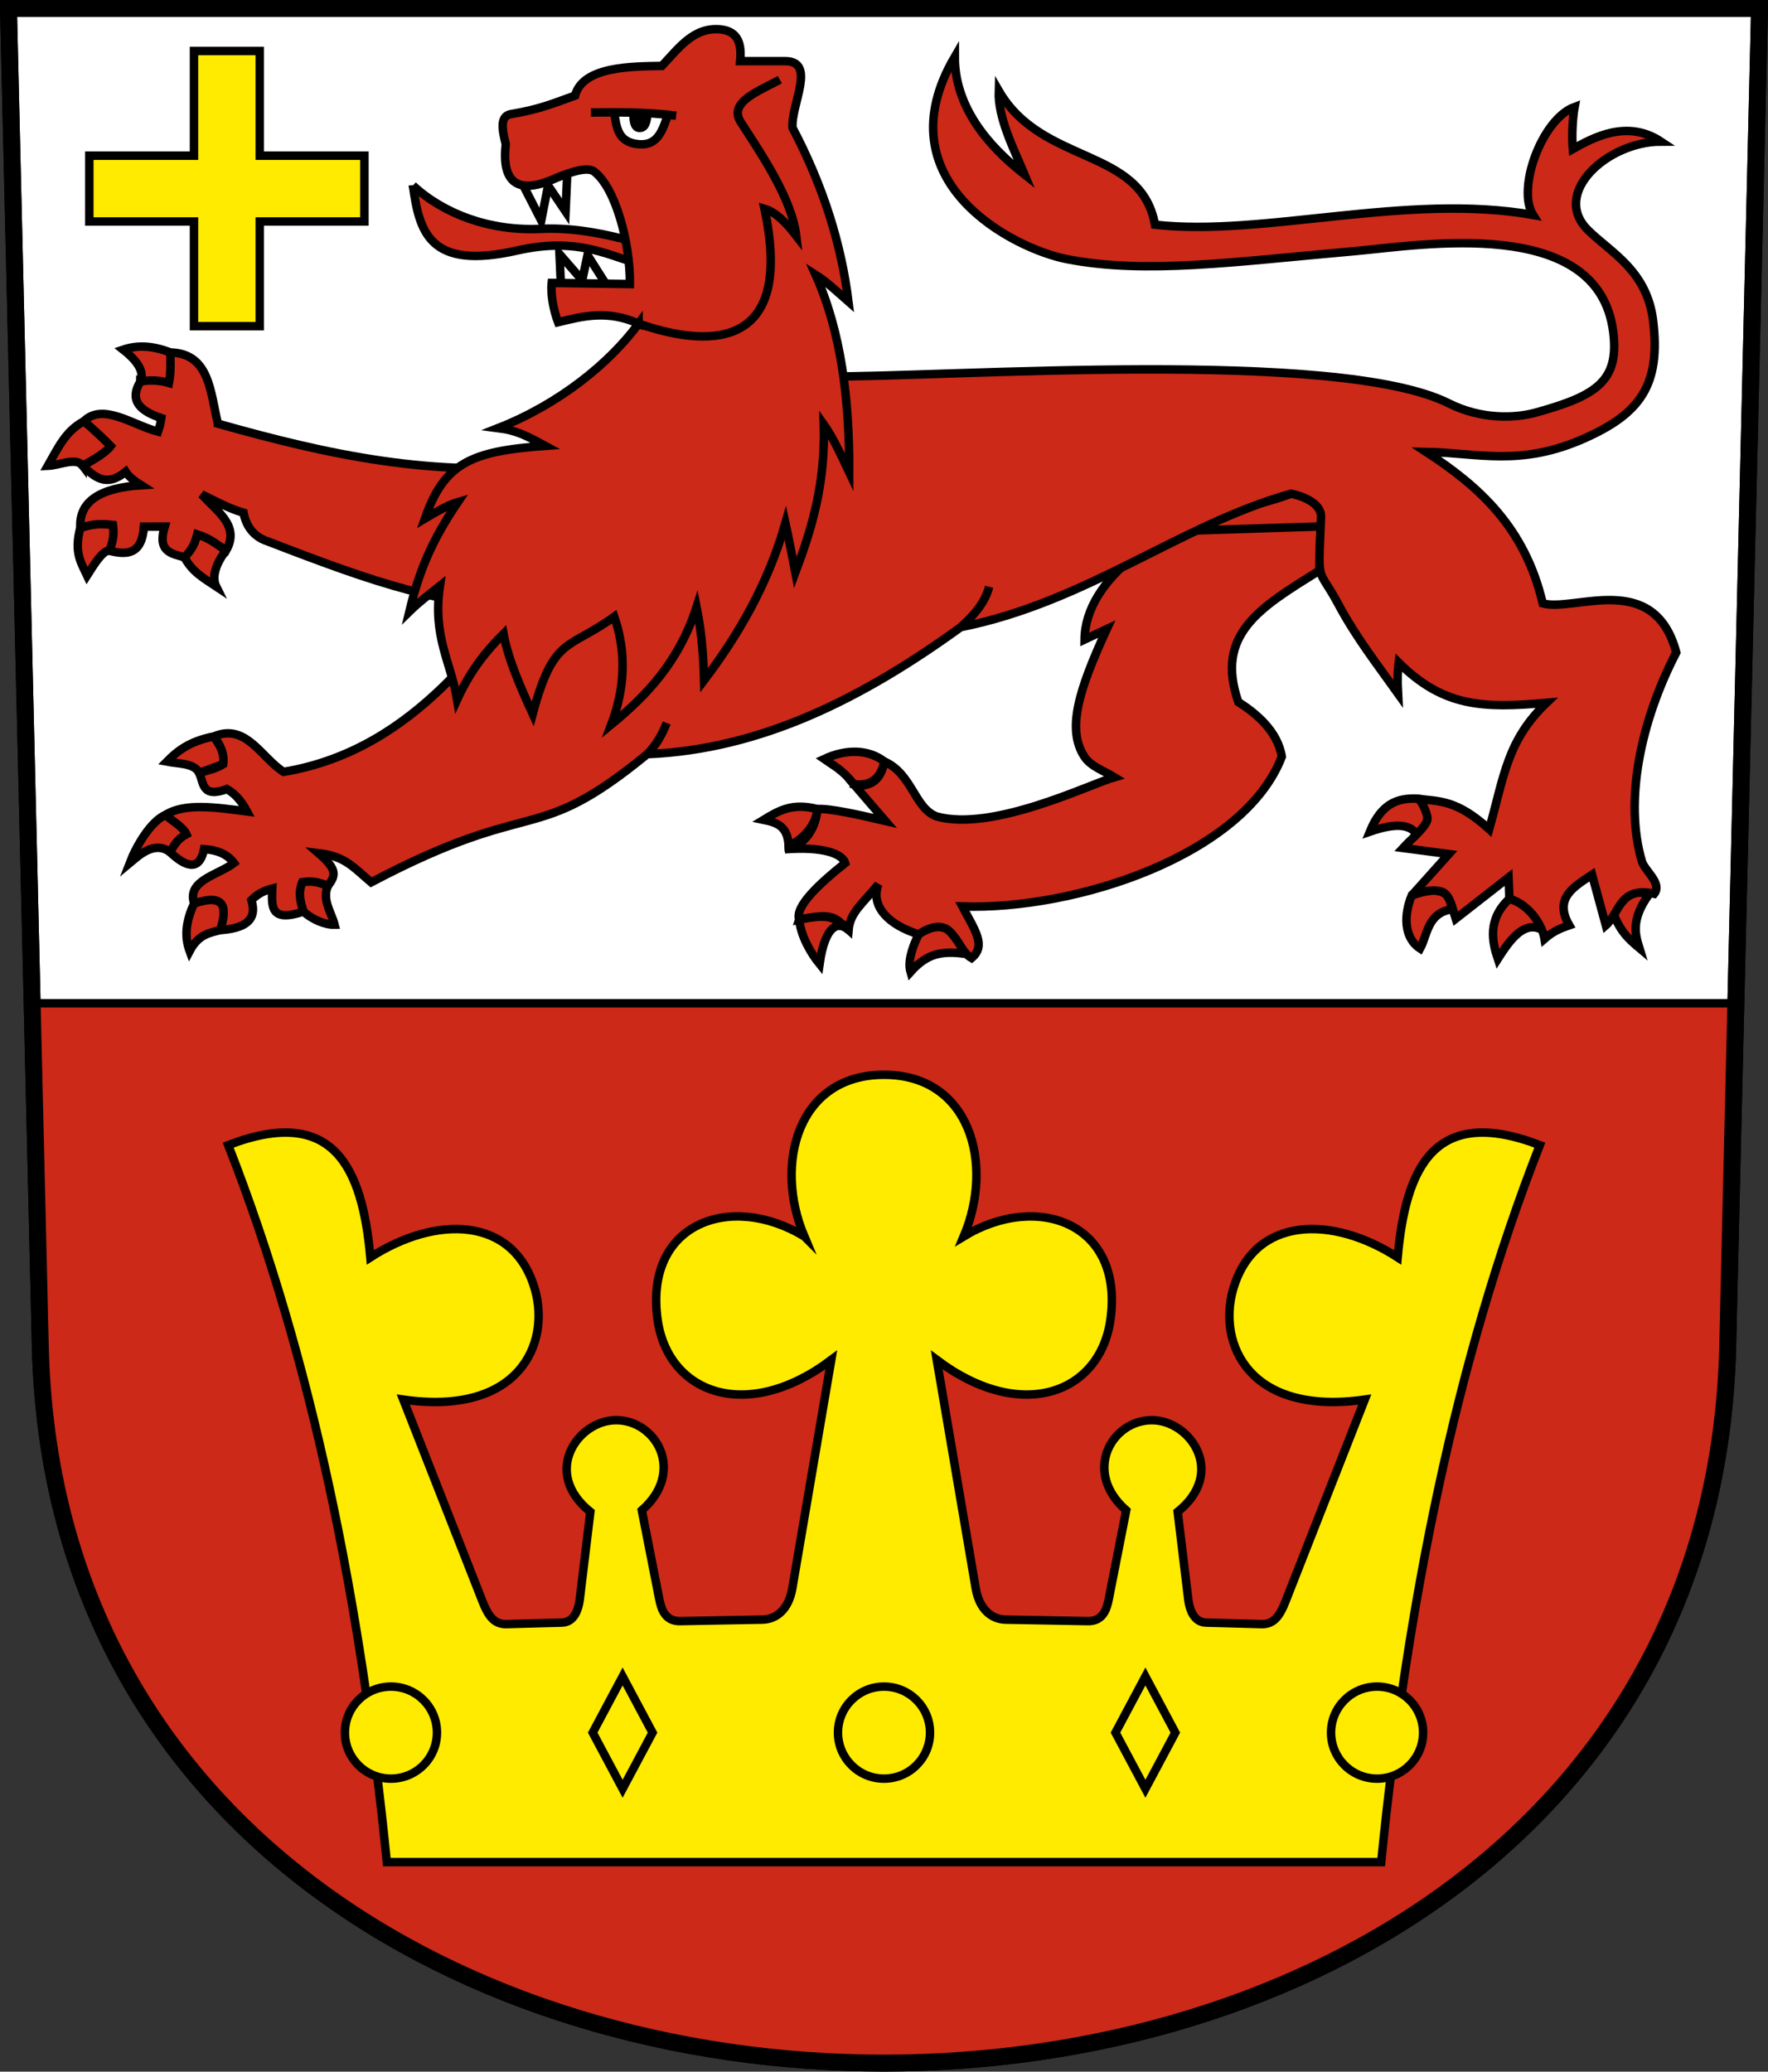<svg xmlns="http://www.w3.org/2000/svg" version="1.0" width="208.86" height="244.66"><rect width="100%" height="100%" fill="#333333" stroke="none"/><path style="fill:#fff;fill-opacity:1;fill-rule:evenodd;stroke:#000;stroke-width:2;stroke-linecap:butt;stroke-miterlimit:4;stroke-dashoffset:0;stroke-opacity:1" d="m1 1 3.761 158.003c2.687 112.86 196.652 112.86 199.338 0L207.86 1z"/><path style="opacity:1;fill:#cc2918;fill-opacity:1;stroke:#000;stroke-width:1;stroke-miterlimit:6;stroke-dasharray:none;stroke-dashoffset:4.58;stroke-opacity:1" d="M3.797 118.49h201.267c-1.691 33.875 3.898 66.44-21.803 93.97-22.919 23.065-49.976 30.72-78.963 31.187-48.317-1.74-74.379-20.741-90.305-47.602-11.374-17.992-9.5-48.269-10.196-77.555z"/><path style="opacity:1;fill:#feeb00;fill-opacity:1;stroke:#000;stroke-width:1;stroke-miterlimit:6;stroke-dasharray:none;stroke-dashoffset:4.58;stroke-opacity:1" d="M30.687 38.522h-7.771V26.158H10.552v-7.772h12.364V6.023h7.771v12.363h12.364v7.772H30.687z"/><path d="M95.016 146.019c-8.735-5.302-18.98-1.533-17.324 9.9 1.245 8.592 10.471 12.213 20.506 4.684l-4.596 26.958c-.434 2.549-1.915 3.683-3.535 3.712l-9.723.177c-1.815.033-2.244-1.475-2.475-2.651l-2.05-10.43c5.219-4.588 1.691-10.692-3.087-10.648-4.506.042-8.768 6.194-2.995 10.824L68.5 188.8c-.247 2.04-1.11 2.8-2.122 2.828l-6.54.177c-1.43.038-2.154-.933-2.829-2.652l-9.369-23.865c13.603 1.948 17.399-6.543 15.556-12.993-2.488-8.712-11.715-8.798-19.445-3.8-.959-10.668-4.375-18.027-16.794-13.259 9.914 25.317 15.653 53.945 18.739 84.676h117.469c3.086-30.731 8.825-59.359 18.738-84.676-12.419-4.768-15.835 2.59-16.794 13.258-7.73-4.997-16.957-4.911-19.445 3.801-1.842 6.45 1.953 14.941 15.556 12.993l-9.369 23.865c-.675 1.72-1.398 2.69-2.828 2.652l-6.541-.177c-1.012-.027-1.875-.788-2.121-2.828l-1.238-10.254c5.774-4.63 1.512-10.782-2.994-10.824-4.778-.044-8.306 6.06-3.088 10.648l-2.05 10.43c-.23 1.176-.66 2.684-2.474 2.651l-9.723-.177c-1.62-.03-3.101-1.163-3.536-3.712l-4.596-26.958c10.035 7.529 19.261 3.908 20.506-4.685 1.657-11.432-8.589-15.2-17.324-9.9 3.639-8.596.748-19.091-9.414-19.091-10.162 0-13.052 10.495-9.414 19.092z" style="opacity:1;fill:#feeb00;fill-opacity:1;stroke:#000;stroke-width:1;stroke-miterlimit:6;stroke-dasharray:none;stroke-dashoffset:4.58;stroke-opacity:1"/><circle r="5.436" cy="204.62" cx="104.43" style="opacity:1;fill:#feeb00;fill-opacity:1;stroke:#000;stroke-width:1;stroke-miterlimit:6;stroke-dasharray:none;stroke-dashoffset:4.58;stroke-opacity:1"/><path d="m135.31 211.25 3.535-6.63-3.536-6.63-3.535 6.63z" style="opacity:1;fill:#feeb00;fill-opacity:1;stroke:#000;stroke-width:1;stroke-miterlimit:6;stroke-dasharray:none;stroke-dashoffset:4.58;stroke-opacity:1"/><circle r="5.436" cy="204.62" cx="162.678" style="opacity:1;fill:#feeb00;fill-opacity:1;stroke:#000;stroke-width:1;stroke-miterlimit:6;stroke-dasharray:none;stroke-dashoffset:4.58;stroke-opacity:1"/><path d="m73.551 211.25-3.535-6.63 3.535-6.63 3.536 6.63z" style="opacity:1;fill:#feeb00;fill-opacity:1;stroke:#000;stroke-width:1;stroke-miterlimit:6;stroke-dasharray:none;stroke-dashoffset:4.58;stroke-opacity:1"/><circle transform="scale(-1 1)" r="5.436" cy="204.62" cx="-46.182" style="opacity:1;fill:#feeb00;fill-opacity:1;stroke:#000;stroke-width:1;stroke-miterlimit:6;stroke-dasharray:none;stroke-dashoffset:4.58;stroke-opacity:1"/><g><path d="M23.54 91.275c-.652-1.184-2.418-1.048-3.834-1.327 1.243-1.26 2.705-2.422 5.56-2.974.554.933 1.308 1.694 1.11 3.267zM9.762 54.99c-.772-1.019-2.71-.033-4.11.027 1.13-1.968 2.044-4.098 4.244-5.26 1.454.564 2.354 1.706 3.178 2.926-.915.685.405 1.508-3.312 2.306zM16.575 45.062c1.024.418 1.917 1.3 3.379.165 1.255-.876.629-2.26.165-3.602-2.27-.888-4.042-.841-5.567-.328 1.808 1.42 2.511 2.68 2.023 3.765zM12.891 65.03c-.724-.004-1.66 1.431-2.606 2.929-.678-1.457-1.584-2.68-.794-5.632 1.396-.52 2.665-.568 3.858-.333.565.928.371 1.945-.458 3.036zM26.713 65.003c-1.07 1.335-1.777 3.054-1.176 4.261-1.376-.916-2.827-1.696-3.744-3.445.196-1.295.515-2.433 1.504-2.713 1.669.026 2.55.953 3.416 1.897z" style="fill:#cc2918;fill-opacity:1;fill-rule:evenodd;stroke:#000;stroke-width:1px;stroke-linecap:butt;stroke-linejoin:miter;stroke-opacity:1"/><path d="M25.742 50.034c-.91-3.74-.97-8.303-5.623-8.409.075 2.398-.049 2.964-.165 3.602-1.273-.373-2.36-.342-3.379-.165-1.39 2.326.08 3.508 2.478 4.316-.129.874-.212 1.045-.392 1.596-3.017-.786-6.509-3.454-8.765-1.218 1.231.977 2.455 2.194 3.178 2.927-.504.695-1.884 1.565-3.312 2.306 1.385 1.34 2.788 2.614 5.084.725.43.674 1.123 1.14 1.838 1.592-4.766.302-7.378 1.852-7.193 5.021 1.002-.233 1.72-.588 3.858-.333.146 1.074.01 2.09-.458 3.036 2.093.555 3.88.475 4.11-2.837l2.453-.005c-.91 3.038.853 3.185 2.339 3.63 1.01-1.006 1.288-1.865 1.504-2.712 1.648.53 2.348 1.25 3.416 1.897 1.718-2.953-1.25-4.735-2.887-6.614 1.6.76 3.076 1.617 4.943 2.169.445 2.39 2.1 3.14 2.841 3.37 12.965 4.993 20.19 7.548 33.994 8.41l11.63-10.943-11.484-6.516c-14.592 1.53-26.785-1.114-40.008-4.845zM22.933 106.7c-.893 1.888-1.22 3.766-.532 5.626 1.056-2.004 2.35-2.137 3.617-2.487 2.14-2.858.007-5.964-3.085-3.14zM20.086 100.631c-1.886-1.417-3.809.509-4.763 1.298.778-2.024 2.463-4.903 4.21-5.684 2.145.4 2.353 1.697 2.488 2.269zM35.845 107.66c1.104.977 2.586 1.572 3.68 1.547-.336-1.36-1.544-2.983-.763-4.638-1.004-.288-1.995-.747-3.044-.394-.74 1.543-.146 2.435.127 3.485zM155.845 67.398c-6.962 4.332-12.348 7.472-9.558 15.51 1.957 1.243 4.636 3.35 5.136 6.457-4.46 11.61-24.288 18.128-37.734 17.688 1.553 2.92 2.821 4.632 1.086 6.092-1.978-1.119-2.1-5.459-6.251-2.806-3.412-1.047-5.75-3.218-4.765-5.896-1.908 2.342-3.337 3.309-3.516 5.394-1.608-1.389-1.582-2.116-5.83-1.226-.53-1.57 2.417-4.283 5.432-6.686-.328-1.087-2.598-1.982-7.137-1.62 2.42-.28 3.782-2.777 3.822-4.76 1.411-.094 4.6.596 8.055 1.404l-3.612-4.193c2.048.186 3.111-.76 3.499-2.824 3.3 1.467 3.554 5.497 6.15 6.48 6.63 1.877 18.156-3.816 21.024-4.625-1.249-.77-2.813-1.268-3.576-2.469-2.05-3.225-.66-7.78 2.678-15.027l-2.625 1.238c.04-3.641 2.33-7.007 5.774-9.742 2.122-1.68 3.535-3.729 6.684-5.316l11.933-2.167 3.542 2.747z" style="fill:#cc2918;fill-opacity:1;fill-rule:evenodd;stroke:#000;stroke-width:1px;stroke-linecap:butt;stroke-linejoin:miter;stroke-opacity:1"/><path d="m156.994 62.138-19.783.637c4.689-2.173 10.48-2.624 15.303-4.471 7.1-.95 5.065 1.28 4.48 3.834zM181.682 109.603c-1.945-.587-3.51 1.715-4.74 3.64-.677-2.032-1.234-4.682 1.37-7.11 2.294.425 3.623 2.212 3.37 3.47zM171.441 107.396c-2.828.468-2.815 3.052-3.677 4.622-1.962-1.283-1.935-4.006-.99-6.271 2.293-.83 4.626-1.084 4.667 1.649zM167.302 98.437c-.745-.972-2.207-1.348-5.476-.22 1.356-3.325 3.254-3.969 5.502-3.905 1.734.015 1.785 3.643-.026 4.125zM190.438 107.392c.829 2.575 2.033 3.57 3.233 4.58-.465-1.516-1.074-3.288 1.125-6.341-1.202-.376-2.93-.8-4.358 1.761zM94.413 108.61c.177 1.9 1.368 3.965 2.404 5.238.65-4.59 2.19-5.129 3.426-4.011-1.661-1.615-2.37-1.93-5.83-1.226zM108.524 110.34c-.925 1.853-1.266 3.399-.96 4.442 2.103-2.36 3.916-2.442 6.459-2.149-.547-.9-1.448-2.515-2.26-2.955-.735-.335-1.685-.325-3.24.661zM100.863 92.606c-1.321-1.697-2.482-2.244-3.503-2.964 2.686-1.253 5.299-1.11 7.112.29-.455 2.146-1.737 2.934-3.609 2.674zM96.53 95.546c-2.87-.736-4.432.12-6.322 1.275 1.646.34 2.835.778 2.959 3.069 1.664-.676 3.336-2.55 3.363-4.344z" style="fill:#cc2918;fill-opacity:1;fill-rule:evenodd;stroke:#000;stroke-width:1px;stroke-linecap:butt;stroke-linejoin:miter;stroke-opacity:1"/><path d="m70.674 66.472-6.945 1.366c-6.132 6.928-14.211 20.658-30.226 23.32-2.648-1.68-4.445-5.807-8.244-4.18.833 1.036 1.264 2.117 1.111 3.267-.865.55-1.87.745-2.836 1.035.528 1.16.305 3.017 3.268 1.908 1.135.646 1.819 1.602 2.377 2.643-3.655-.478-7.372-1.043-9.649.42.912.742 2.1 1.435 2.489 2.269-1.16.63-1.47 1.386-1.934 2.118 2.298 2.17 3.568 1.881 4.021-.357 1.589.099 2.787.622 3.532 1.64-1.89 1.444-5.6 2.037-4.704 4.784 3.704-1.264 3.923.482 3.087 3.139 2.773-.187 4.436-1.085 3.68-3.538.764-.787 1.602-1.154 2.466-1.37-.09 2.18-.222 4.016 3.68 2.724-.344-1.105-.67-2.214-.13-3.485 1.65-.232 2.122.21 3.045.393 1.057-1.29.88-2.069-1.141-3.816 3.18.381 4.114 1.67 6.227 3.449 19.667-10.367 19.03-4.011 32.61-15.135 13.557-.553 25.588-6.701 37.033-14.996 15.015-3.003 25.846-12.064 39.023-15.766 1.768.37 3.601 1.298 3.542 2.747-.343 8.387-.46 5.614 2.045 10.305 2.106 3.944 4.631 7.154 7.049 10.553-.094-1.753-.028-2.73.082-3.65 5.28 5.233 9.931 5.414 17.464 4.742-4.647 4.452-5.004 8.621-6.773 14.924-3.907-3.543-5.919-3.246-8.441-3.601.506.211 1.276 2.051 1.129 2.52-.313.993-1.884 2.23-2.87 3.304l5.418.713-4.385 4.886c1.206-.423 2.412-.812 3.655-.404.953.497 1.143 1.959 1.537 3.16l6.241-4.873.105 2.504c2.553.774 3.922 3.339 4.15 4.734 1.077-.943 1.999-1.267 2.92-1.595-1.865-3.21.54-4.534 2.69-5.97l1.63 5.979c1.66-1.482 1.602-4.641 5.715-3.728.979-1.238-1.12-2.712-1.447-3.812-2.133-7.168-.13-16.633 4.054-24.688-2.62-9.796-12.057-4.75-15.774-5.795-2.124-9.014-7.52-13.806-13.779-17.891 6.14.112 11.12 1.802 18.786-1.633 6.474-2.901 8.961-6.252 8.03-13.857-.73-5.963-5.02-8.052-7.702-10.715-4.389-4.356 2.314-10.441 8.64-10.442-4.038-2.686-8.097-.42-10.429.883-.131-1.52-.025-3.664.22-4.977-3.874 1.416-6.877 9.674-4.912 12.755-14.904-2.633-31.855 2.605-44.663 1.153-1.656-9.223-13.313-6.938-18.454-15.817-.117 3.222 1.775 6.858 3.044 9.89-2.786-2.198-8.257-6.957-8.24-13.912-8.636 14.719 6.88 22.672 13.264 23.912 9.306 1.806 19.775.304 33.899-.941 7.827-.69 28.865-4.36 30.621 9.53.732 5.79-1.954 7.544-9.148 9.528-2.485.686-6.455.825-10.27-1.088-13.057-6.547-58.99-3.093-73.71-3.17z" style="fill:#cc2918;fill-opacity:1;fill-rule:evenodd;stroke:#000;stroke-width:1px;stroke-linecap:butt;stroke-linejoin:miter;stroke-opacity:1"/><path d="M48.778 21.903c3.607 3.346 9.056 5.417 15.114 5.126 4.158-.2 8.309.717 12.463 1.945v2.474c-4.367-1.166-7.884-3.537-15.291-1.856-10.368 2.354-11.525-2.194-12.286-7.69z" style="opacity:1;fill:#cc2918;fill-opacity:1;stroke:#000;stroke-width:1;stroke-miterlimit:8;stroke-dasharray:none;stroke-dashoffset:4.58;stroke-opacity:1"/><path d="m61.5 21.285 2.437 4.75.813-4.125 2.062 3.062.25-5.562zM66.281 34.097l-.187-4.093 2.687 3.093.625-2.968 2.719 4.281z" style="opacity:1;fill:#fff;fill-opacity:1;stroke:#000;stroke-width:1;stroke-miterlimit:8;stroke-dasharray:none;stroke-dashoffset:4.58;stroke-opacity:1"/><path d="M75.437 38.222c-3.662-1.64-6.58-.881-9.512-.167-.519-1.348-.9-3.294-.751-4.64l9.236.132c.066-4.68-1.66-11.378-4.242-13.302-.892-.665-3.417.321-4.817.928-3.39 1.468-6.2 1.186-5.601-4.138-.38-1.533-.803-3.329.625-3.563 3.473-.568 5.24-1.368 7.562-2.187.915-3.484 6.74-3.433 10.25-3.5 1.97-2.062 3.738-4.638 6.938-4.313 2.172.221 2.498 1.879 2.312 3.75h5.313c3.763 0 .65 5.204.875 7.875 3.669 6.964 5.766 13.797 6.607 20.525-1.296-1.133-2.592-2.363-3.889-3.182 3.019 6.736 4.016 14.716 3.978 23.334-1.002-2.134-2.004-4.256-3.005-5.657.196 7.15-1.465 12.442-3.36 17.501-.39-2.015-.78-4.058-1.17-5.846-2.095 7.303-5.573 13.22-9.613 18.574-.079-2.628-.224-5.336-.883-8.662-2.087 6.464-5.89 10.448-10.077 13.877 1.579-4.186 1.838-8.424.354-12.728-5.455 3.952-7.158 2.239-9.64 11.475-1.48-3.235-2.892-6.453-3.447-9.457-1.99 1.974-3.89 4.291-5.48 7.778-.716-4.381-2.92-7.45-2.033-13.435-1.55 1.242-2.384 1.836-3.608 3.03 1.158-4.844 2.69-8.44 5.73-12.93-1.139.332-2.506 1.122-3.89 1.945 2.273-6.548 5.445-7.963 14.212-8.583-2.124-1.146-3.295-1.809-5.568-2.099 7.28-2.858 13.198-7.71 16.594-12.335z" style="opacity:1;fill:#cc2918;fill-opacity:1;stroke:#000;stroke-width:1;stroke-miterlimit:8;stroke-dasharray:none;stroke-dashoffset:4.58;stroke-opacity:1"/><path d="M92.125 9.41c-2.395 1.313-6.137 2.647-4.625 5 2.391 3.72 6.036 9.01 6.562 13.437-1.15-1.492-2.35-2.768-3.75-3.187 3.429 16.053-5.703 16.74-14.875 13.562" style="opacity:1;fill:none;fill-opacity:.47;stroke:#000;stroke-width:1;stroke-miterlimit:8;stroke-dasharray:none;stroke-dashoffset:4.58;stroke-opacity:1"/><path d="M72.563 13.272c.253 1.664.369 3.56 2.906 3.763 2.442.195 2.832-1.993 3.46-3.482" style="opacity:1;fill:#fff;fill-opacity:1;stroke:#000;stroke-width:1;stroke-miterlimit:8;stroke-dasharray:none;stroke-dashoffset:4.58;stroke-opacity:1"/><path d="M74.828 13.384c.009.675.037 1.704.698 1.723.725.021.88-.755.943-1.66z" style="opacity:1;fill:#000;fill-opacity:1;stroke:#000;stroke-width:1;stroke-miterlimit:8;stroke-dasharray:none;stroke-dashoffset:4.58;stroke-opacity:1"/><path d="M69.812 13.285c3.173-.011 6.25-.094 10.063.375" style="opacity:1;fill:#cc2918;fill-opacity:.47;stroke:#000;stroke-width:1;stroke-miterlimit:8;stroke-dasharray:none;stroke-dashoffset:4.58;stroke-opacity:1"/><path d="M76.459 89.066c1.057-1.065 1.767-2.323 2.295-3.682M113.49 74.07c1.53-1.377 2.862-2.858 3.36-4.772" style="opacity:1;fill:#cc2918;fill-opacity:.6;stroke:#000;stroke-width:1;stroke-miterlimit:6;stroke-dasharray:none;stroke-dashoffset:4.58;stroke-opacity:1"/></g><path style="fill:none;fill-opacity:1;fill-rule:evenodd;stroke:#000;stroke-width:2;stroke-linecap:butt;stroke-miterlimit:4;stroke-dashoffset:0;stroke-opacity:1" d="m1 1 3.761 158.003c2.687 112.86 196.652 112.86 199.338 0L207.86 1z"/></svg>